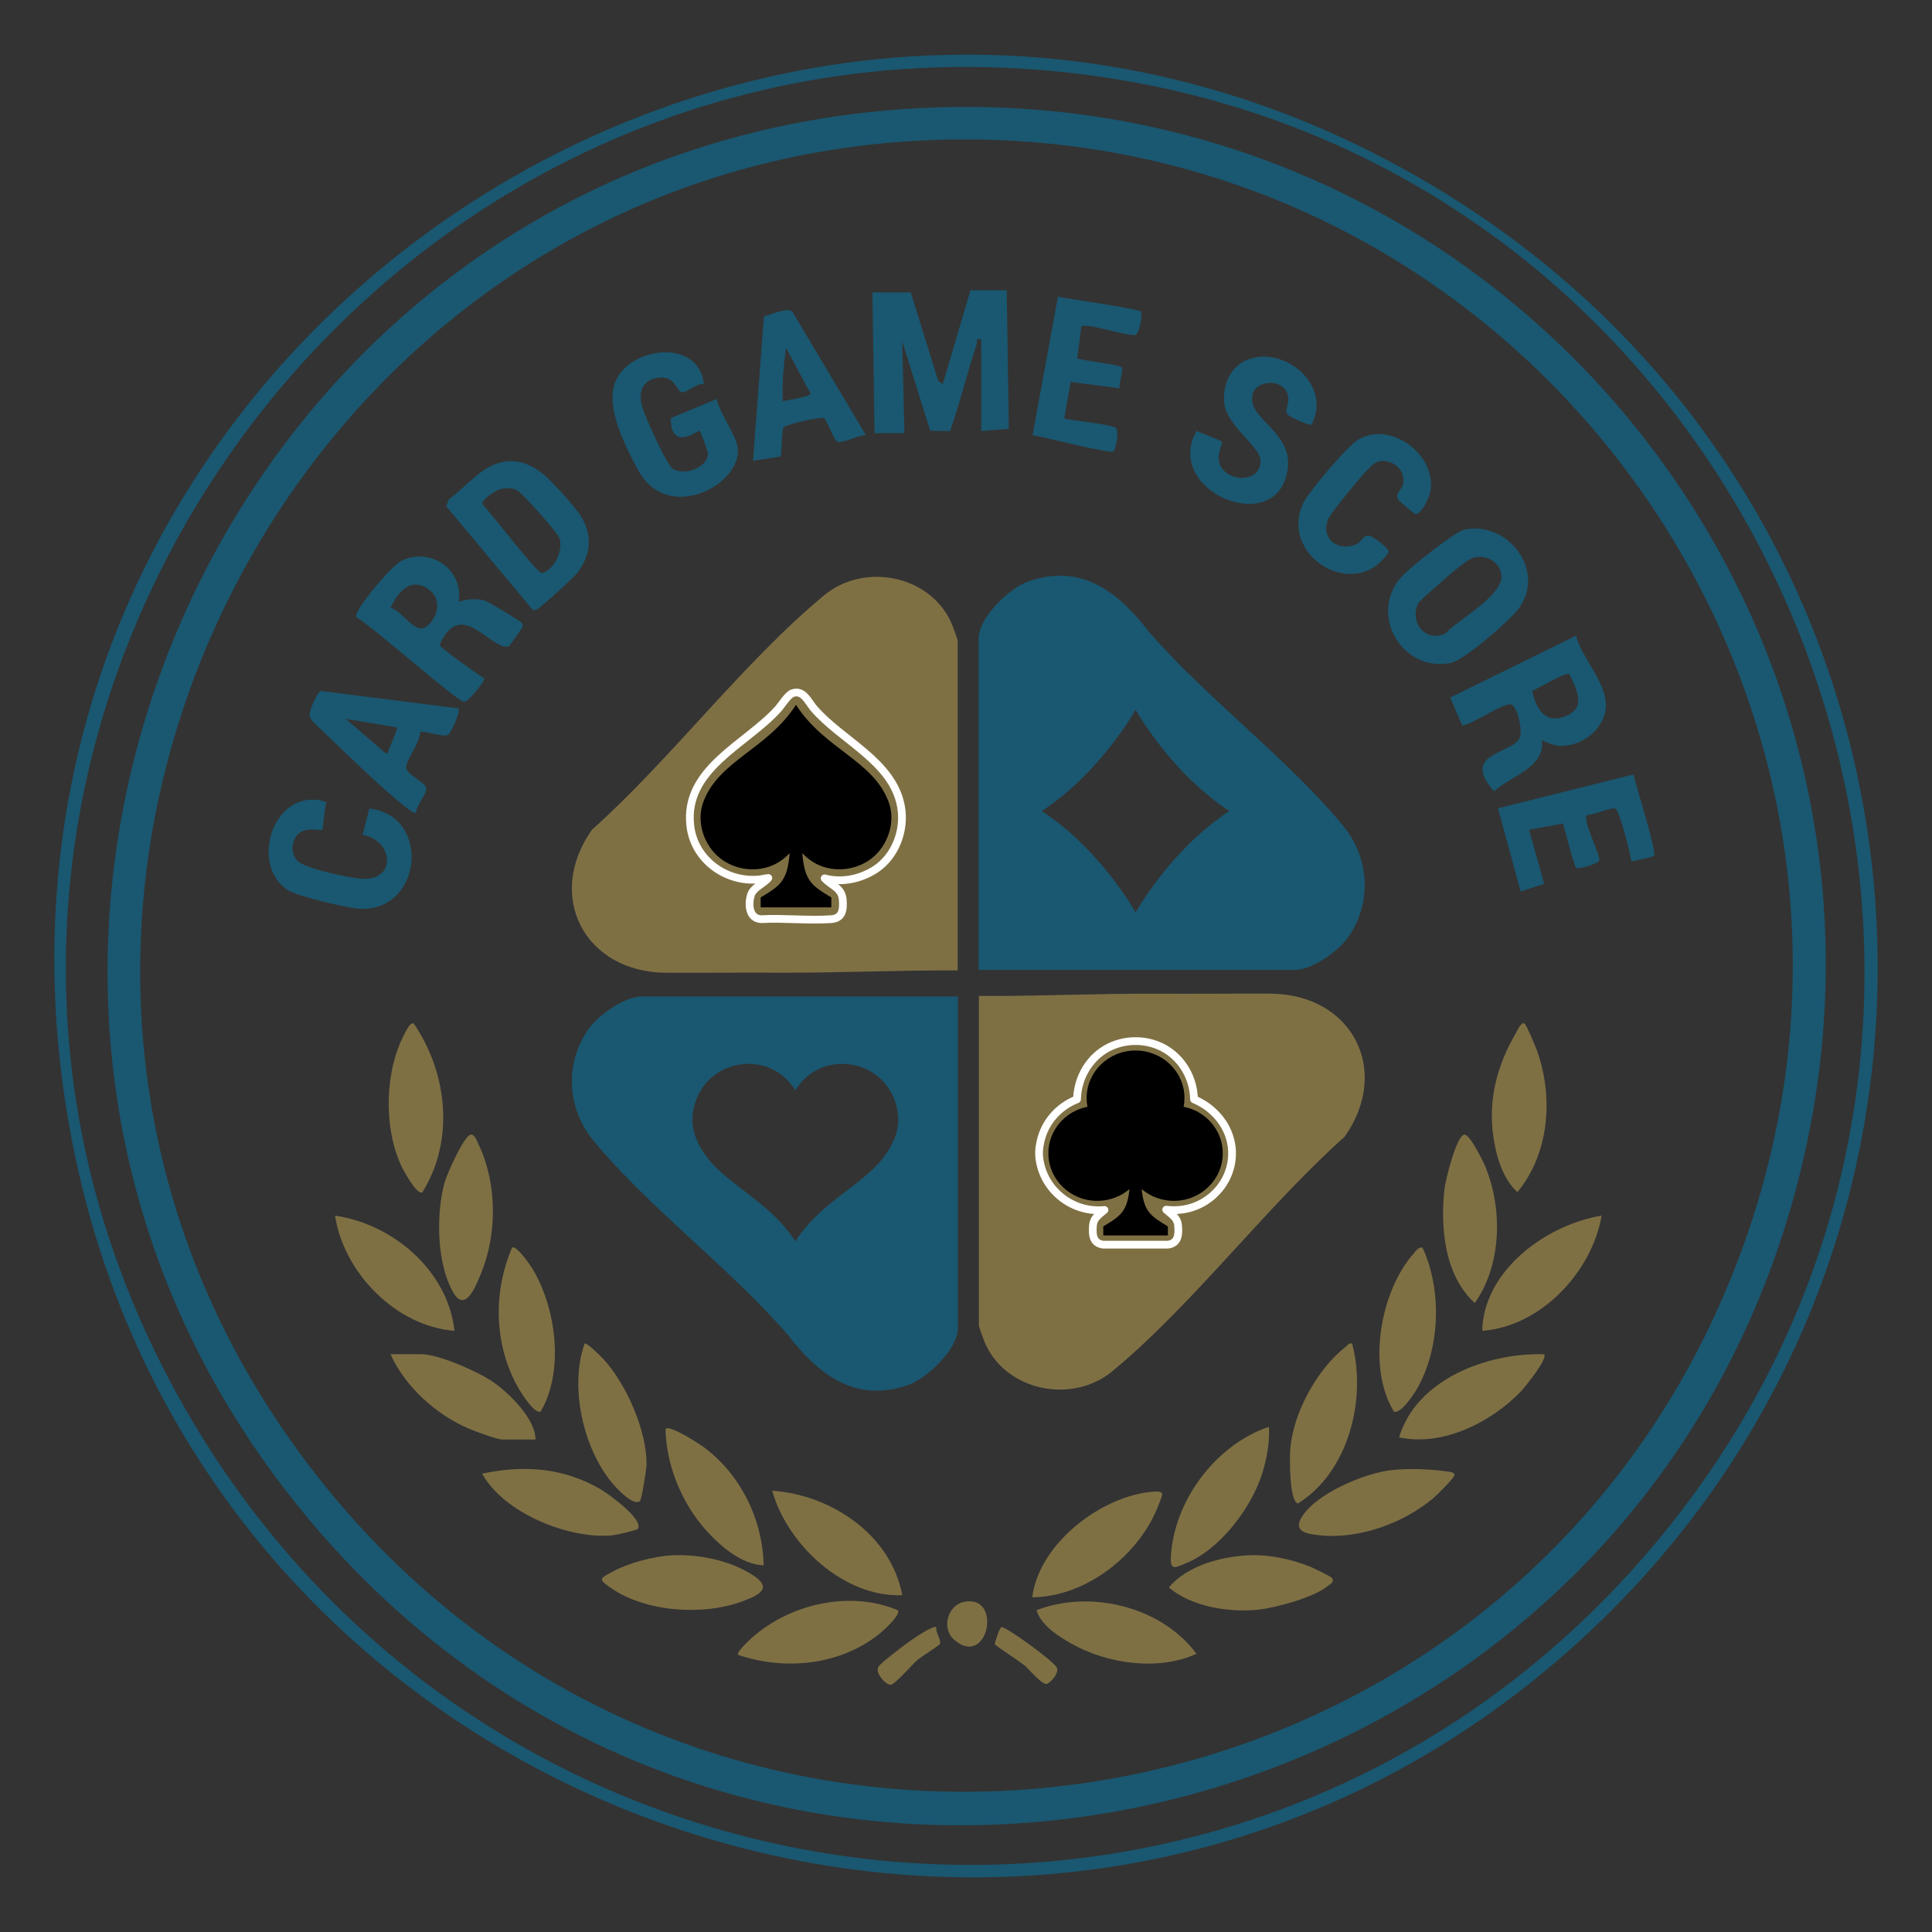 <?xml version="1.0" encoding="UTF-8"?>
<svg id="Camada_1" data-name="Camada 1" xmlns="http://www.w3.org/2000/svg" viewBox="0 0 500 500">
  <rect x="0" y="0" width="500" height="500" fill="#333333" stroke="none"/>
  <defs>
    <style>
      .cls-1 {
        fill: #1a5770;
      }

      .cls-2 {
        fill: #7f7044;
      }

      .cls-3 {
        fill: none;
        stroke: #fff;
        stroke-linejoin: round;
        stroke-width: 2px;
      }
    </style>
  </defs>
  <path class="cls-1" d="M379.36,53.41c127.35,83.03,143.49,263.48,32.67,368.27-135.1,127.74-359.24,54.27-393.58-127.37C-20.24,89.67,204.68-60.48,379.36,53.41ZM47.88,364.48c79.92,139.63,273.42,159.99,378.75,37.03,120.97-141.23,34.02-362.14-149.81-382.67C89.01-2.13-46.59,199.43,47.88,364.48Z"/>
  <path class="cls-1" d="M241.66,27.82c149.79-5.36,262.13,134.95,223.01,280.4-45.88,170.56-265.84,222.14-382.1,88.07C-39.65,255.34,55.6,34.48,241.66,27.82ZM249.93,36.09c-175.2-.16-276.73,202.62-170.07,343.04,102.98,135.57,314.79,102.23,371.62-57.61,49.55-139.36-54.56-285.3-201.55-285.43Z"/>
  <path class="cls-1" d="M260.54,75.12l.55,35.86-7.17.56v-23.73c-1.65-.29-.87.44-1.16,1.29-2.5,7.41-4.26,15.11-6.9,22.47l-5.13-.09-7.22-23.12.55,23.73h-7.73l-.55-36.42h9.93l7.12,22.95,1.15.78,7.18-24.28h9.38Z"/>
  <path class="cls-1" d="M407.87,164.51c1.54,6.05,8.46,12.61,7.69,18.99-.51,4.22-4.14,7.84-8.11,9-3.43,1-5.24.58-8.4-.94.85,7.15-8.01,9.22-12.41,13.24-8.79-10.02,4.55-9.57,6.61-13.79.87-1.78-.39-7.62-1.93-8.59-1.68-1.07-10.3,5.19-12.92,5.32l-3.09-7.21,32.55-16.01ZM406.18,174.48c-.91-.65-8.19,3.68-9.65,4.36,1.11,4.92,3.56,8.85,9.1,6.29,5.01-2.31,2.18-7.02.55-10.65Z"/>
  <path class="cls-1" d="M379.03,137.05c11.34-2.32,21.27,10.88,13.93,20.55-2.35,3.1-13.99,13.24-17.49,13.96-12.77,2.61-21.78-13.13-12.3-22.79,2.16-2.2,13.42-11.23,15.86-11.73ZM381.8,144.21c-1.46.28-3.85,2.23-5.08,3.21s-9.28,7.98-9.6,8.61c-2.51,4.81,1.67,10.3,6.87,7.97,3.36-3.71,15.1-9.84,14.57-15.16-.32-3.26-3.68-5.22-6.76-4.63Z"/>
  <path class="cls-1" d="M118.72,155.68c2.18-.6,4.39-.87,6.63-.29.98.25,7.9,4.5,9.02,5.32.52.38.94.52.93,1.31,0,.32-3.4,5.22-3.72,5.28-4.71,1-12.34-12.88-17.81-.37.15.71,9.97,7.71,11.56,8.62.35.48-4.01,6.08-5.24,6.08-1.77,0-24.07-19.92-27.91-21.89-.05-.79.33-1.39.68-2.05,1.35-2.59,8.64-11.43,11.12-12.6,7.52-3.56,15.99,2.31,14.74,10.59ZM101.07,157.33c3.06.56,6.36,7.26,9.41,4.74s3.95-7.24.24-9.7c-4.64-3.07-7.83,1.02-9.66,4.96Z"/>
  <path class="cls-1" d="M131.3,119.38c3.55-.32,6.86,1.27,9.5,3.46,2.02,1.68,8.31,8.63,9.6,10.82,3,5.07,2.53,9.79-.87,14.48-.9,1.24-9.99,9.49-10.78,9.69-.3.08-.58.12-.88,0l-22.4-26.82.73-1.85c4.84-3.39,8.71-9.21,15.1-9.78ZM129.61,126.57c-1.19.25-5,2.68-4.78,3.94,2.05,1.93,14.3,18.08,15.44,17.79,3.11-.79,5.56-5.84,4.51-9.02-.48-1.44-9.5-11.54-10.85-12.32s-2.83-.7-4.32-.39Z"/>
  <path class="cls-1" d="M182.15,99.37c-1.66-.32-4.6,2.37-5.69,2.16-1.42-.27-1.62-4.31-6.09-3.77-4.43.54-5.23,4.16-4.06,7.86.79,2.51,6.22,14.8,7.93,15.79,3.1,1.77,8.94-.52,8.99-4.06,0-.54-1.92-5.62-2.16-5.81-.45-.35-7.43,5.63-7.49-3.33l11.91-4.95c.74,3.77,4.93,9.08,5.42,12.56,1.32,9.49-18.09,20-25.76,5.86-3.16-5.83-7.9-15.06-6.31-21.63,2.43-10.09,21.94-13.18,23.32-.69Z"/>
  <path class="cls-1" d="M339.42,109.86c-.53.38-5.56-1.93-6.06-2.47-1.06-1.12.06-2.42.07-3.87.07-6.32-10.33-5.63-9.34.45.84,5.17,10.53,8.65,9.15,17.64-2.74,17.86-32.38,5.49-23.58-10.07.94.38,6.38,2.5,6.6,2.79.36.48-2.14,3.93,0,6.88,2.86,3.91,10.29,3.18,9.94-2.18-.23-3.48-8.59-8.86-9.33-14.43-.62-4.68,1.44-9.76,6.03-11.53,9.54-3.69,21.91,6.59,16.52,16.81Z"/>
  <path class="cls-1" d="M422.72,200.43c.61,2.54,6.05,20.04,5.35,20.94-.57.73-4.67,1.15-5.84,1.63-.29-2-3.14-13.44-4.21-13.75-1.2-.35-5.65,1.76-7.34,1.65-1.18,1.37,3.56,10.45,3.22,11.78-.22.87-5.34,2.37-5.97,1.93-.54-.38-3.01-9.97-3.41-11.49l-8.79,1.61,3.9,14.01-6.09,1.98-5.87-21.54,35.04-8.75Z"/>
  <path class="cls-1" d="M224.12,112.64c-2.03-.08-5.55,2.06-7.35,1.7-.84-.17-2.98-6.01-3.51-6.14-1.25-.31-10.29,1.65-10.59,2.59-.38,1.17-.4,7.08-.65,7.35l-7.15,1.13,2.84-37.43c1.8-.34,5.98-2.39,7.35-1.2l19.05,32ZM202.6,103.81c1.19-.29,6.99-1.06,7.17-1.94l-6.35-11.85c-.62,4.57-1.04,9.16-.82,13.79Z"/>
  <path class="cls-1" d="M295.28,80.66c.41.43-.3,5.68-1.42,6.01-1.76.52-12.92-3.27-14-2.16l-1.07,8.23c1.61.62,11.02,1.63,11.49,2.31.6.86-.86,4.15-.49,5.46l-12.69-1.66-1.66,9.38c.49.47,11.89,1.5,13.27,2.46,1.02.71.1,5.63-.55,6.14-.84.66-18.42-3.79-20.93-4.25l6.56-35.81c2.59.59,20.74,3.1,21.5,3.89Z"/>
  <path class="cls-1" d="M344.61,140.04c1.69,1.69,4.6,1.74,6.63.68,1.14-.6,1.72-2.44,3.24-2.06.85.21,4.85,3.09,4.85,4.06,0,.82-2.55,3.27-3.37,3.83-9.8,6.68-24.42-4.6-18.63-16.42,1.5-3.05,11.25-14.55,14.06-16.29,8.28-5.11,20.42,3.7,18.81,13.3-.23,1.36-2.32,6.17-3.93,5.88-.27-.05-4.09-3.27-4.26-3.51-1.32-1.91.88-2.55,1.14-4.49.36-2.66-1.33-4.84-3.84-5.5-2.95-.77-3.96.61-5.81,2.5-1.46,1.49-9.25,10.94-9.77,12.3-.78,2.03-.72,4.14.87,5.72Z"/>
  <path class="cls-1" d="M118.67,183.33c.58.86-2,6.43-2.71,6.88-.93.59-5.72-.92-7.17-.86-.18,2.94-2.97,6.17-3.65,8.83-.56,2.19,4.85,3.96,5.21,5.87.22,1.15-2.72,4.65-2.68,6.27-.52.39-2.77-1.49-3.31-1.92-6.73-5.49-14.84-13.45-21.25-19.58-.83-.79-2.94-2.59-3.04-3.62s2.01-6.29,3.05-6.38l35.55,4.52ZM102.72,188.25l-13.24-2.21,10.21,8.82c1.19.2.64-.24.87-.76.37-.83,2.42-5.56,2.16-5.85Z"/>
  <path class="cls-1" d="M84.51,207.56c-.52,1.08-.86,6.91-1.11,7.17-.42.44-4.53-1.06-6.54,1.46-1.54,1.94-1.53,4.52,0,6.47,1.63,2.08,13.8,4.58,16.77,4.76,9.15.55,8.21-9.94.22-11.37l1.72-6.82c16.33,1.87,13.65,27.38-3.06,25.92-3-.26-15.66-3.26-17.91-4.71-10.51-6.75-3.55-27.32,9.91-22.87Z"/>
  <g>
    <path class="cls-2" d="M328.41,369.24c.2,4.11-.56,8.34-1.81,12.26-2.85,8.93-11.04,19.67-19.89,23.15-2.18.86-3.86,2.01-3.7-1.44.66-14.67,11.52-29.27,25.4-33.96Z"/>
    <path class="cls-2" d="M107.12,264.95c8.72,12.84,10.54,30.14,2.21,43.59-1.37.99-5.05-5.88-5.51-6.89-4.56-9.91-4.28-24.28.81-33.97.37-.7,1.63-3.45,2.5-2.73Z"/>
    <path class="cls-2" d="M232.37,416.73c.82,1.21-3.9,5.42-4.98,6.27-10.21,8.01-24.26,9.38-36.37,5.28-.57-.62,2.97-3.88,3.57-4.42,9.83-8.8,25.45-12.35,37.78-7.13Z"/>
    <path class="cls-2" d="M378.92,293.65c1.41-.31,4.94,6.95,5.49,8.28,4.51,11.01,4.24,25.42-2.75,35.3-7.78-7.16-8.92-19.29-7.85-29.36.24-2.3,3.04-13.76,5.11-14.22Z"/>
    <path class="cls-2" d="M121.77,293.65c1.05-.22,1.68,1.67,2.02,2.38,4.87,10.14,4.94,23.14.72,33.48-1.33,3.24-4.07,10.39-7.19,5-4.34-7.49-4.54-20.59-2.18-28.73.59-2.03,4.91-11.76,6.64-12.13Z"/>
    <path class="cls-2" d="M349.93,347.72c3.8,14.41-.94,33.27-14.03,41.37-2.26-.5-2.15-11.97-1.98-14.08.74-9.36,6.97-20.74,14.36-26.47.55-.43.7-1.07,1.65-.82Z"/>
    <path class="cls-2" d="M394.62,264.95c.47.39,2.8,5.97,3.18,7.03,4.27,12.02,3.18,26.5-5.1,36.55-3.81-3.5-5.45-9.21-6.2-14.21-1.43-9.61.93-18.66,5.83-26.98.4-.67,1.4-3.13,2.29-2.39Z"/>
    <path class="cls-2" d="M267.16,413.38c1.67-13.91,18.05-26.43,31.46-27.34,3.08-.21,2.16.85,1.36,3.05-4.76,13.06-18.73,24.17-32.82,24.29Z"/>
    <path class="cls-2" d="M165.58,388.51c-1.8,1.27-6.04-3.39-7.11-4.66-7.55-8.99-11.12-24.94-7.18-36.13.52-.4,4.38,3.47,4.97,4.12,5.86,6.46,11.07,18.27,11.07,27.05,0,1.18-1.26,9.27-1.75,9.61Z"/>
    <path class="cls-2" d="M368.14,322.89c5.07,10.91,4.61,25.9-1.36,36.43-.85,1.5-4.18,6.56-6.01,6.03-7.05-11.44-3.6-31.22,5.19-41.07.6-.68,1.13-1.57,2.19-1.39Z"/>
    <path class="cls-2" d="M197.63,405.11c-5.72-.2-11.22-4.98-14.91-9.09-6.25-6.96-10.34-16.84-10.47-26.23,1.1-1.09,8.57,3.76,9.89,4.74,9.54,7.07,15.24,18.7,15.49,30.58Z"/>
    <path class="cls-2" d="M173.79,402.52c7.02-.34,15.1,1.27,21.04,5.12,5.14,3.33,1.84,5.06-2.56,6.73-10.17,3.85-25.3,2.88-34.31-3.51-3.1-2.2-2.91-2.25.68-4.18,4.06-2.18,10.55-3.93,15.16-4.15Z"/>
    <path class="cls-2" d="M268.27,416.71c14.02-5.4,32.35-.9,41.38,11.29-9.95,4.54-23.25,2.6-32.57-2.74-3.31-1.9-7.75-4.73-8.82-8.55Z"/>
    <path class="cls-2" d="M414.5,314.61c-2.52,14.56-15.73,28.71-30.9,29.8.36-15.65,16.62-27.48,30.9-29.8Z"/>
    <path class="cls-2" d="M399.6,350.48c1.11,1.06-5,8.58-6.05,9.67-7.65,7.95-20.23,14.27-31.47,11.84,4.55-15.13,22.93-21.94,37.52-21.51Z"/>
    <path class="cls-2" d="M324.46,402.48c4.78-.05,10.42,1.25,14.82,3.08.87.36,5.17,2.43,5.44,2.84.73,1.1-.54,1.56-1.22,2.13-3.42,2.89-13.69,5.68-18.19,6.09-7.55.69-16.93-.82-22.81-5.78,4.95-5.94,14.43-8.28,21.95-8.36Z"/>
    <path class="cls-2" d="M233.5,412.83c-15.07.64-29.74-13.05-33.66-27.03,15.19,1.01,30.75,11.36,33.66,27.03Z"/>
    <path class="cls-2" d="M132.52,322.89c1.02-.77,4.53,4.28,5.07,5.13,6.33,10.17,8.54,26.77,2.31,37.32-1.77.52-5.23-5.17-6.01-6.58-6.04-10.99-6.27-24.44-1.36-35.88Z"/>
    <path class="cls-2" d="M138.59,372.55h-8.55c-1.4,0-7.12-2.14-8.75-2.84-8.4-3.59-16.46-10.84-20.22-19.24h8c4.52,0,15.2,4.72,18.99,7.5,4.08,2.99,10.5,9.3,10.53,14.58Z"/>
    <path class="cls-2" d="M360.31,380.44c4.49-.46,9.73-.26,14.19.38.6.09,1.77.11,1.92.85.14.68-4.65,5.35-5.51,6.07-7.7,6.49-19.33,10.69-29.46,9.58-3.29-.36-6.98-.93-4.45-4.87,3.88-6.07,16.33-11.29,23.31-12Z"/>
    <path class="cls-2" d="M117.62,344.41c-15.11-1.15-28.69-15.03-30.9-29.8,15.05,2.2,29.19,14.28,30.9,29.8Z"/>
    <path class="cls-2" d="M165.05,395.7c-.21.29-5.51,1.52-6.39,1.62-11.28,1.17-28.29-5.72-33.87-15.93,10.71-2.32,20.95-1.56,30.52,3.96,1.92,1.11,11.48,7.91,9.74,10.35Z"/>
    <path class="cls-2" d="M242.32,421.11c-.29,1.25,1.45,3.48.87,4.41-.28.46-4.78,3.21-5.84,4.14-1.33,1.16-5.77,6.37-6.89,6.37-1.2,0-4.19-3.15-3.09-4.73.77-1.11,6.46-5.41,7.93-6.45,1.04-.73,6.3-4.36,7.01-3.74Z"/>
    <path class="cls-2" d="M249.35,414.6c10.25-2.27,6.42,17.3-2.34,9.83-3.52-3-1.69-8.94,2.34-9.83Z"/>
    <path class="cls-2" d="M259.17,421.11c1.09-.23,13.56,8.77,14.35,10.5.62,1.34-1.5,3.7-2.49,4.15-1.21.55-4.71-3.79-5.82-4.7-1.25-1.02-7.51-5.12-7.75-5.52-.12-.2,1.21-4.32,1.71-4.43Z"/>
  </g>
  <path class="cls-2" d="M328.67,257.15c-9.67-.03-19.54.07-29.23.02-15.39-.08-30.72.68-46.1.58v85.26c0,.47,1.38,4.14,1.73,4.9,5.66,12.27,22.56,15.42,32.78,6.98,20.93-17.3,39.67-42.43,60.14-60.71,12.15-17.2,1.92-36.96-19.31-37.02Z"/>
  <path class="cls-2" d="M246.12,161c-5.66-12.27-22.56-15.42-32.78-6.98-20.93,17.3-39.67,42.43-60.14,60.71-12.15,17.19-1.92,36.96,19.31,37.02,9.67.03,19.54-.07,29.23-.02,15.39.08,30.72-.68,46.1-.58v-85.26c0-.47-1.38-4.14-1.73-4.9Z"/>
  <path class="cls-1" d="M347.64,213.75c-14.26-17.35-35.32-32.97-50.24-50.19-7.98-10.34-17.49-17.91-31.27-13.09-4.94,1.73-12.86,9.35-12.86,14.73v85.81h81.95c4.25,0,10.93-4.7,13.42-8.1,6.5-8.85,5.92-20.75-1-29.16ZM293.89,236.13s-8.96-16.21-24.26-26.23c15.29-10.02,24.26-26.23,24.26-26.23,0,0,8.96,16.21,24.26,26.23-15.29,10.02-24.26,26.23-24.26,26.23Z"/>
  <path class="cls-1" d="M165.97,257.89c-4.25,0-10.93,4.7-13.42,8.1-6.5,8.85-5.92,20.75,1,29.16,14.26,17.35,35.32,32.97,50.24,50.19,7.98,10.34,17.49,17.91,31.27,13.09,4.94-1.73,12.86-9.35,12.86-14.73v-85.81h-81.95ZM231.73,294.01c-4.24,11.69-17.89,14.77-25.9,27.24-8.02-12.47-21.66-15.55-25.9-27.24-1.85-5.1-.04-11.22,3.94-14.9,3.98-3.68,10.14-4.81,15.16-2.77,2.82,1.14,5.21,3.25,6.8,5.84,1.6-2.59,3.98-4.7,6.8-5.84,5.02-2.04,11.18-.91,15.16,2.77,3.98,3.68,5.79,9.8,3.94,14.9Z"/>
  <path d="M271.32,298.48c0,6.79,5.67,12.3,12.66,12.3,3.19,0,6.1-1.15,8.33-3.04-.62,5.98-2.44,7-6.78,9.65v2.34s16.71,0,16.71,0v-2.34c-4.34-2.65-6.16-3.67-6.78-9.65,2.23,1.89,5.14,3.04,8.33,3.04,6.99,0,12.66-5.51,12.66-12.3,0-5.95-4.34-10.91-10.12-12.05.14-.73.21-1.49.21-2.26,0-6.79-5.67-12.3-12.66-12.3-6.99,0-12.66,5.51-12.66,12.3,0,.77.07,1.53.21,2.26-5.77,1.14-10.12,6.11-10.12,12.05Z"/>
  <path class="cls-3" d="M314,309.29c-3.34,3-7.71,4.34-12.19,3.77,1.36,1.22,2.88,2.03,3.07,4.04.22,2.29.12,4.68-2.66,5.02h-16.7c-2.68-.36-2.84-2.52-2.68-4.77.11-1.5.67-2.2,1.73-3.17l1.27-1.04c-8.01.8-15.38-4.75-16.75-12.67-.32-1.83-.21-3.29.2-5.1,1.14-5.02,4.68-8.99,9.44-10.87.13-4.84,2.42-9.48,6.36-12.31,4.66-3.35,11.23-3.66,16.23-.85,4.71,2.65,7.59,7.77,7.69,13.16,7.01,2.93,11.43,10.23,9.32,17.83-.76,2.74-2.24,5.06-4.34,6.95Z"/>
  <path d="M226.37,221.48c-3.69,3.41-9.4,4.46-14.06,2.57-1.78-.72-3.37-1.85-4.67-3.26.58,7.35,2.54,8.44,7.5,11.47v2.57h-18.28v-2.57c4.96-3.02,6.92-4.11,7.5-11.47-1.3,1.41-2.89,2.54-4.67,3.26-4.66,1.89-10.37.85-14.06-2.57-3.69-3.41-5.37-9.09-3.65-13.82,3.93-10.84,16.59-13.7,24.02-25.26,7.44,11.57,20.09,14.42,24.02,25.26,1.72,4.73.04,10.4-3.65,13.82Z"/>
  <path class="cls-3" d="M213.43,227.31c1.86,2.01,4.44,2.42,4.68,5.61.18,2.52-.06,4.75-3.04,4.96-5.84.41-12.16-.32-18.05,0-3.19-.12-3.42-3.82-2.69-6.21.63-2.05,3.25-2.89,4.51-4.45-.8.07-1.58.3-2.38.38-8.55.84-16.76-5.06-17.8-13.83-1.75-14.81,14.47-21.12,22.66-30.23.96-1.06,2.56-3.71,3.76-4.13,2.79-.99,4.01,2.1,5.49,3.85,7.1,8.39,20.62,13.76,22.64,25.64,1.03,6.07-1.55,12.83-6.75,16.16-3.84,2.45-8.59,3.44-13.04,2.26Z"/>
</svg>